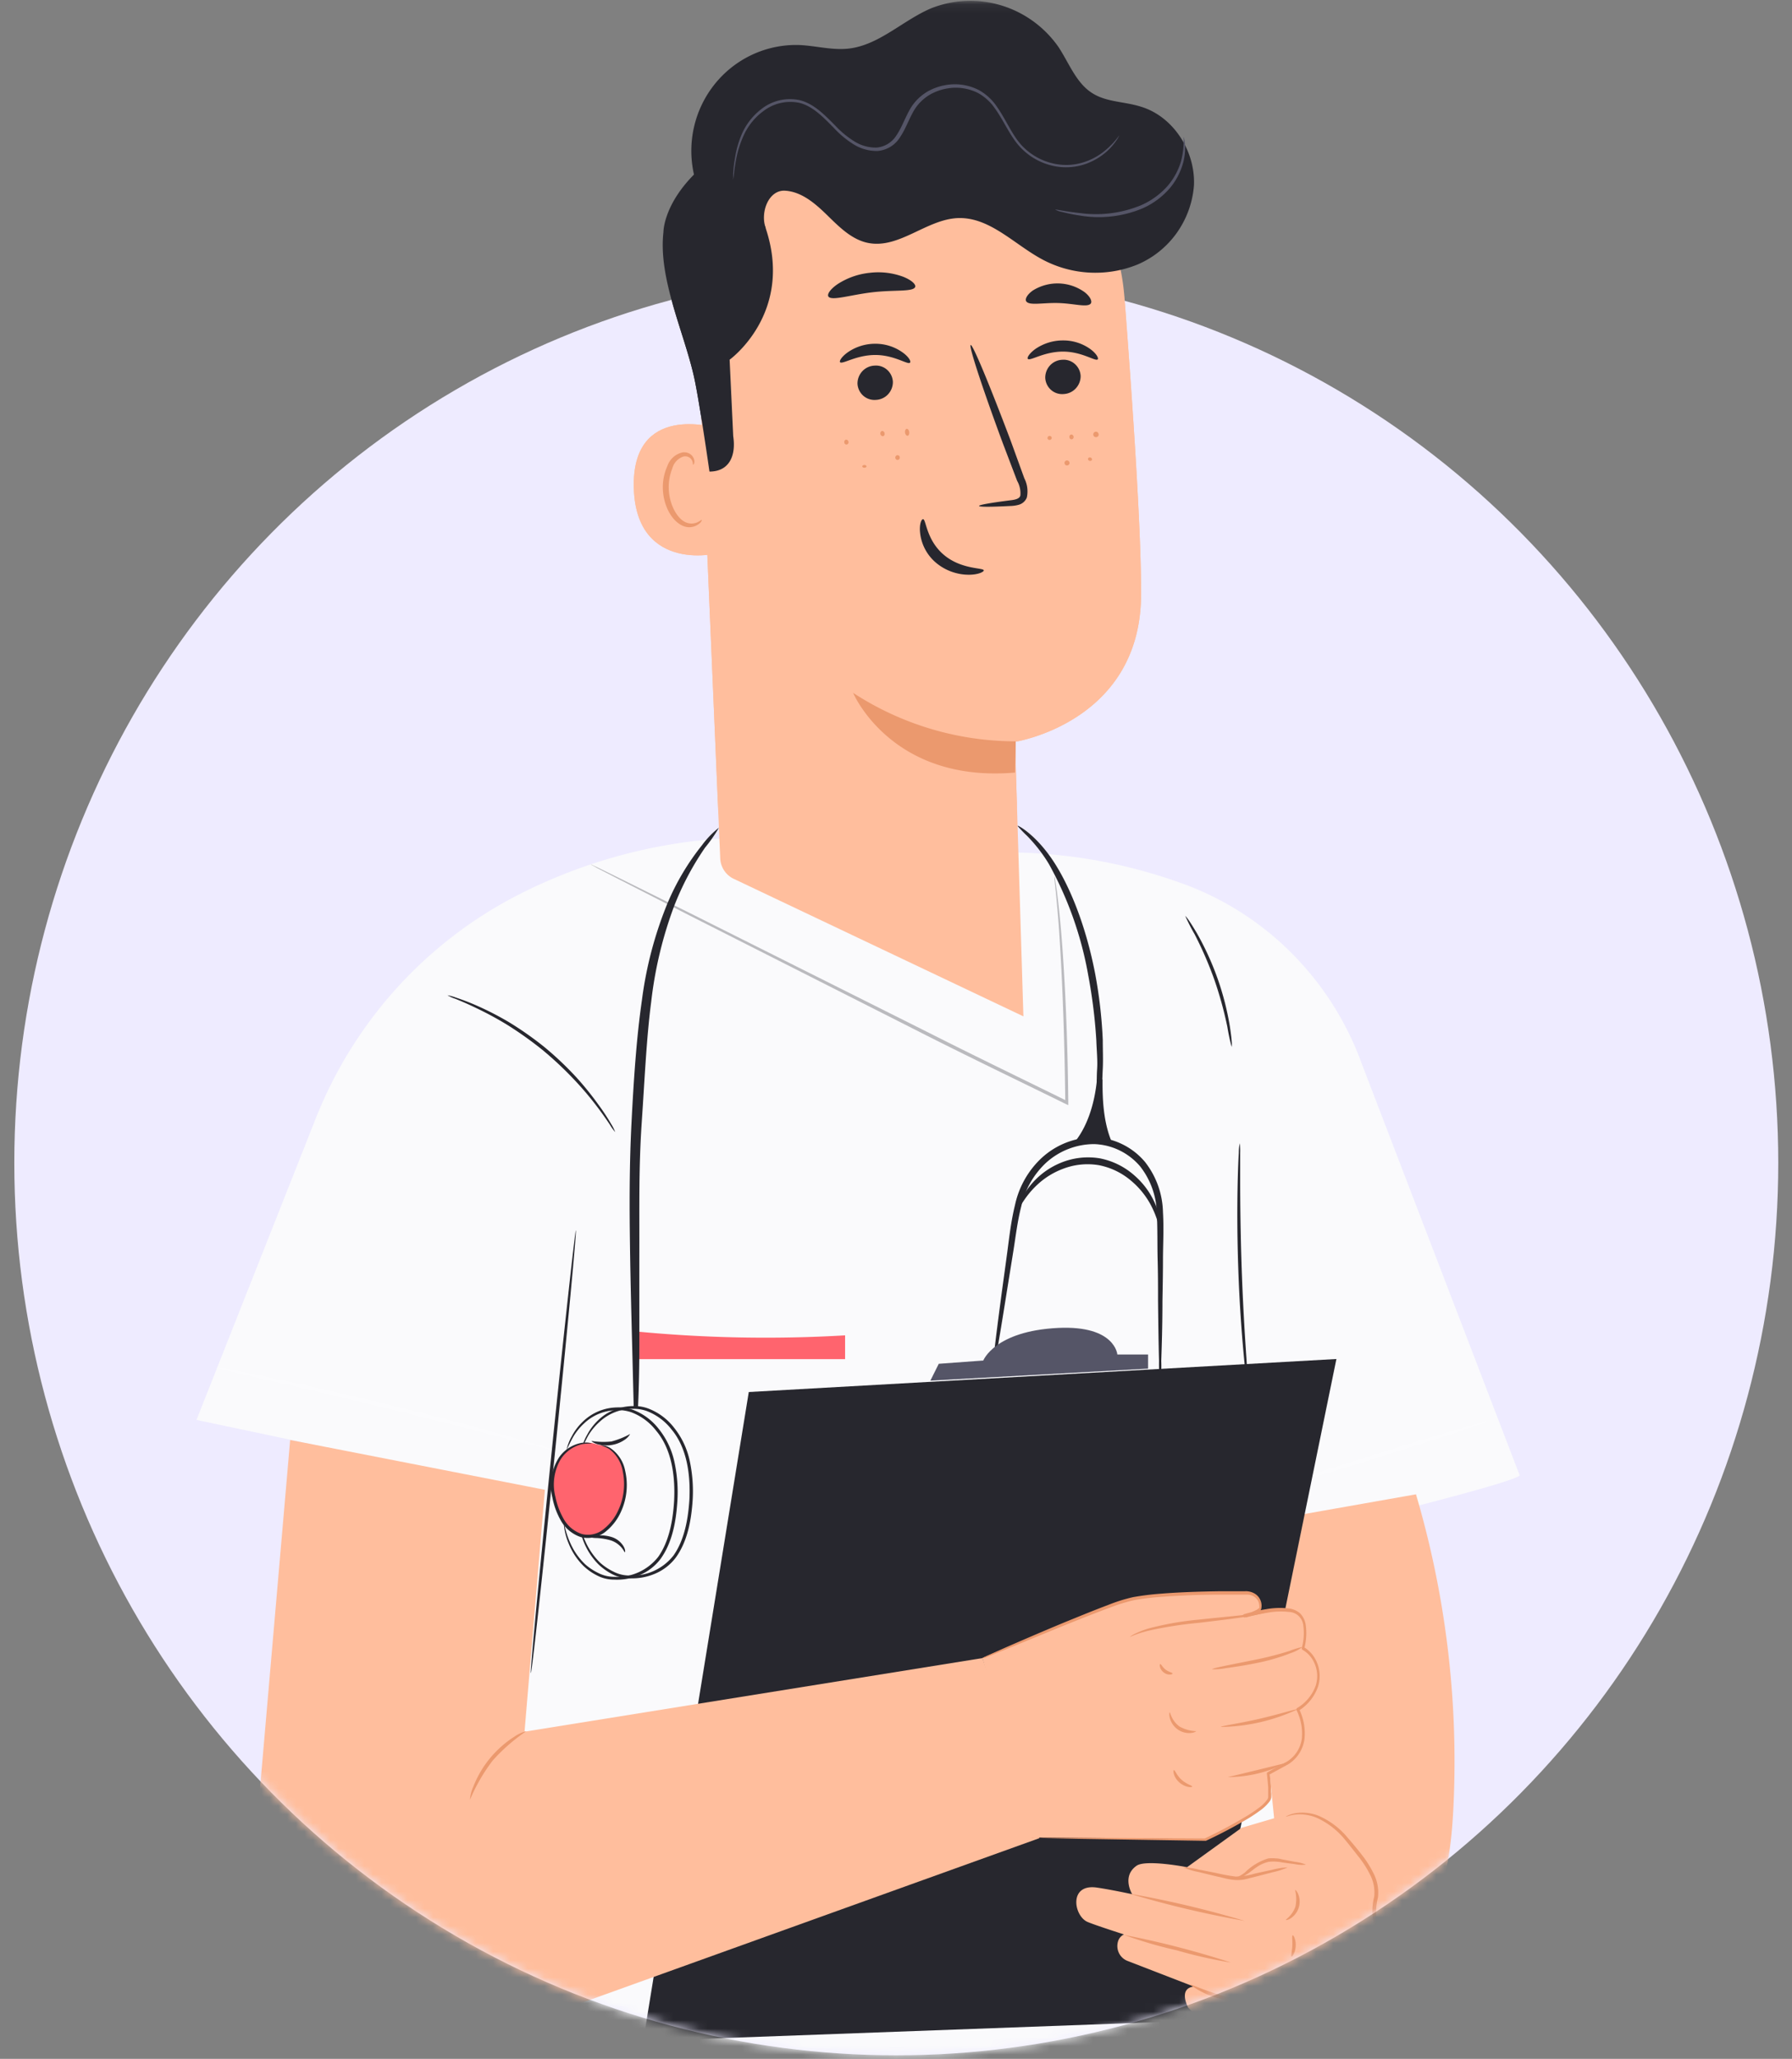 <svg xmlns="http://www.w3.org/2000/svg" width="209" height="240" fill="none" viewBox="0 0 209 240"><rect x="0" y="0" width="209" height="240" fill="#808080" stroke="none"/><ellipse cx="104.533" cy="135.553" fill="#EEEBFF" rx="102.864" ry="104.033"/><mask id="medic-accompanying-secondary_svg__a" width="207" height="209" x="1" y="31" maskUnits="userSpaceOnUse" style="mask-type:alpha"><ellipse cx="104.533" cy="135.553" fill="#fff" rx="102.864" ry="104.033"/></mask><g mask="url(#medic-accompanying-secondary_svg__a)"><path fill="#FAFAFC" d="M154.096 178.342s22.403-5.42 23.146-6.357l-18.429-48.011a35.2 35.2 0 0 0-8.366-13.063 34.64 34.64 0 0 0-13.127-8.123 60.3 60.3 0 0 0-21.76-3.4l-31.109-1.665a61.1 61.1 0 0 0-24.547 6.869c-10.458 5.514-18.628 14.622-23.039 25.685l-13.95 35.242 35.22 7.441 1.34 37.867-5.306 52.246h97.132l-.673-82.81z"/><path fill="#fff" d="M173.405 165.712c0 .109-5.78 2.029-13.016 4.283-7.235 2.253-13.07 4.003-13.1 3.871-.031-.131 5.773-2.028 13.016-4.29s13.07-3.972 13.1-3.864" opacity=".3"/><path fill="#27272E" d="M71.75 131.965a5.2 5.2 0 0 1-.598-.828 40 40 0 0 0-1.6-2.246 37 37 0 0 0-2.642-3.097 41 41 0 0 0-3.644-3.407 43 43 0 0 0-4.066-2.897 39 39 0 0 0-3.576-1.943 39 39 0 0 0-2.51-1.115 4.4 4.4 0 0 1-.927-.418q.5.092.98.271 1.31.434 2.572.998a35 35 0 0 1 3.653 1.89 39 39 0 0 1 4.119 2.896 38 38 0 0 1 3.667 3.469 35 35 0 0 1 2.596 3.206 25 25 0 0 1 1.531 2.323q.27.426.444.898m-4.587 11.461c.107 0-.98 11.569-2.427 25.817-1.447 14.249-2.71 25.795-2.818 25.779-.107-.015.973-11.569 2.427-25.817 1.455-14.249 2.734-25.794 2.818-25.779m76.484-21.388a22 22 0 0 1-.498-2.323c-.389-1.88-.9-3.732-1.531-5.544a43 43 0 0 0-2.297-5.281 22 22 0 0 1-1.087-2.13s.168.163.406.503c.237.341.558.852.934 1.487a33 33 0 0 1 2.419 5.281 32.4 32.4 0 0 1 1.447 5.63c.115.736.184 1.332.215 1.75.026.208.023.42-.008.627m1.959 40.383a7 7 0 0 1-.184-1.138 98 98 0 0 1-.344-3.097 173 173 0 0 1-.659-10.323 179 179 0 0 1-.061-10.353c.038-1.324.077-2.393.123-3.097q0-.579.115-1.147.066.572.046 1.147v3.112c0 2.641.038 6.296.176 10.33.137 4.035.359 7.674.543 10.315.084 1.262.153 2.323.215 3.097q.07.576.03 1.154"/><path fill="#FF646E" d="M98.563 155.661a158 158 0 0 1-24.501-.464v3.236h24.5z"/><path fill="#27272E" d="M122.971 102.122q.078.238.1.487l.214 1.425c.153 1.255.368 3.098.544 5.421.367 4.646.689 11.267.765 19.08v.294l-.268-.124c-4.884-2.408-10.359-5.025-16.078-7.906L80.4 106.706l-8.422-4.313-2.297-1.185-.582-.325a1 1 0 0 1-.199-.117.8.8 0 0 1 .214.086l.605.278 2.297 1.123 8.469 4.197 27.939 13.985c5.696 2.881 11.163 5.506 16.079 7.93l-.261.162c-.084-7.797-.352-14.411-.658-19.064-.138-2.324-.322-4.159-.437-5.421q-.103-.908-.16-1.433a5 5 0 0 1-.016-.487" opacity=".3"/><path fill="#fff" d="M64.437 169.011a1.4 1.4 0 0 1-.406-.07l-1.14-.271-4.189-1.076a992 992 0 0 0-13.827-3.492 1022 1022 0 0 0-13.882-3.291l-4.211-.976-1.141-.279a2 2 0 0 1-.39-.124q.202-.029.405 0l1.157.209c1.003.186 2.45.48 4.241.852 3.576.774 8.5 1.851 13.912 3.175a427 427 0 0 1 13.782 3.608c1.761.496 3.186.906 4.158 1.201l1.125.348q.213.07.406.186" opacity=".3"/><path fill="#27272E" d="M118.662 96.26c0-.117 2.105.998 4.134 4.042s3.875 7.743 4.924 13.164c.482 2.556.781 5.144.895 7.744 0 1.192.054 2.323 0 3.384-.053 1.06-.069 2.044-.16 2.942-.092.898-.184 1.696-.261 2.416-.076.72-.214 1.309-.298 1.804a5.6 5.6 0 0 1-.368 1.549 6 6 0 0 1 .061-1.549l.161-1.812c.046-.72.092-1.548.138-2.408s0-1.866.069-2.911c.069-1.046-.054-2.169-.092-3.338a61 61 0 0 0-.942-7.589 41.6 41.6 0 0 0-4.594-12.986 17.8 17.8 0 0 0-2.549-3.283q-.591-.555-1.118-1.17m-34.815.225a17 17 0 0 1-1.616 2.323 33.3 33.3 0 0 0-3.606 6.815 46.8 46.8 0 0 0-2.672 11.127c-.56 4.29-.766 9.091-1.11 14.117s-.269 9.811-.276 14.171 0 8.293 0 11.615-.084 5.986-.176 7.837c.008.962-.087 1.923-.284 2.865a13.6 13.6 0 0 1-.183-2.873c-.054-1.882-.115-4.545-.2-7.821-.084-3.276-.191-7.233-.252-11.615s-.077-9.184.184-14.249c.26-5.064.581-9.842 1.21-14.202a44.8 44.8 0 0 1 2.985-11.305 28.5 28.5 0 0 1 4.02-6.76 10.5 10.5 0 0 1 1.976-2.045"/><path fill="#27272E" d="M135.33 161.213a15 15 0 0 1-.153-2.555c-.046-1.65-.084-4.035-.115-6.969 0-1.479 0-3.098-.046-4.817s0-3.593-.099-5.498a9.17 9.17 0 0 0-1.953-5.421 7.4 7.4 0 0 0-2.411-1.862 7.3 7.3 0 0 0-2.948-.724 8.37 8.37 0 0 0-5.643 2.215 9.86 9.86 0 0 0-2.849 5.025c-.474 1.843-.673 3.694-.957 5.421l-.765 4.755c-.46 2.903-.85 5.258-1.134 6.876a16 16 0 0 1-.52 2.509c-.004-.857.068-1.712.214-2.556.192-1.633.49-3.995.881-6.915.199-1.463.421-3.058.651-4.77.229-1.711.428-3.554.903-5.49a10.5 10.5 0 0 1 3.063-5.42 9.13 9.13 0 0 1 6.117-2.447 8 8 0 0 1 3.289.793 8.1 8.1 0 0 1 2.683 2.079 9.83 9.83 0 0 1 2.098 5.87c.115 1.982 0 3.818 0 5.552 0 1.735-.038 3.346-.061 4.817 0 2.942-.084 5.327-.138 6.969q.05 1.286-.107 2.563"/><path fill="#27272E" d="M127.941 125.809c-.253 2.711-1.11 5.754-2.971 7.744a10.64 10.64 0 0 1 4.939.093c-1.164-2.323-1.348-5.188-1.317-7.813m6.761 17.593c-.145 0-.229-1.301-1.209-3.097a9.6 9.6 0 0 0-2.228-2.695 8.2 8.2 0 0 0-3.767-1.812 7.96 7.96 0 0 0-4.15.418 9 9 0 0 0-2.963 1.812c-1.486 1.363-1.976 2.602-2.106 2.532s.23-1.37 1.715-2.942a8.9 8.9 0 0 1 3.063-2.091 8.34 8.34 0 0 1 4.548-.527c1.526.293 2.944 1 4.104 2.045a9.2 9.2 0 0 1 2.251 2.996c.942 1.983.811 3.369.742 3.361"/><path fill="#FFBE9D" d="M155.842 231.146c4.594 0 8.637-3.322 10.781-7.387 2.144-4.066 2.695-8.797 2.902-13.405a110 110 0 0 0-4.38-36.162l-19.968 3.523 5.443 54.43z"/><path fill="#27272E" d="m75.018 237.922 65.066-2.393 15.78-77.111-68.534 3.848z"/><path fill="#555567" d="m108.508 160.942.98-1.967 5.192-.379s1.317-3.446 8.743-3.802c6.646-.31 6.891 3.097 6.891 3.097h3.584v1.65z"/><path fill="#FFBE9D" d="m144.786 213.072 4.931-1.448a5.99 5.99 0 0 1 5.918 1.503c1.631 1.626 4.265 4.313 4.64 5.118.551 1.169.551 3.198 0 3.942-.551.743 1.21 4.592.988 5.869a8.1 8.1 0 0 1-.988 3.098c-.444.534 0 2.362-1.102 3.74a18.4 18.4 0 0 1-2.091 2.23s-13.552.643-14.869 0-3.637-3.097-3.637-3.097-1.21-2.238.659-2.455l-7.711-2.981a1.85 1.85 0 0 1-1.023-.933 1.88 1.88 0 0 1-.094-1.39 1.3 1.3 0 0 1 .681-.775s-3.461-1.107-4.265-1.463c-1.6-.713-2.205-4.476 1.11-3.996 1.746.256 4.112.774 4.112.774s-1.263-2.075.505-3.314c1.072-.774 5.896.163 5.896.163l6.34-4.577z"/><path fill="#EB996E" d="M146.501 233.64a11.3 11.3 0 0 1-4.004-.604 9.9 9.9 0 0 1-3.691-1.689c.054-.092 1.669.705 3.829 1.301 2.159.597 3.882.899 3.866.992m-2.948-4.871a52 52 0 0 1-6.287-1.417 50 50 0 0 1-6.186-1.805 104 104 0 0 1 12.473 3.222m1.623-4.848a118 118 0 0 1-13.445-3.182c4.539.796 9.028 1.859 13.445 3.182m4.999-6.241a8.8 8.8 0 0 1-1.738.565l-1.914.496-1.133.286a4.3 4.3 0 0 1-1.302.124 7 7 0 0 1-1.271-.209l-1.141-.263-1.914-.465a8.3 8.3 0 0 1-1.753-.534c.61.017 1.216.103 1.807.255l1.945.38q1.164.279 2.35.434a8.5 8.5 0 0 0 2.297-.364l1.937-.419a8.5 8.5 0 0 1 1.83-.286m.866 2.625c.046 0 .23.139.375.511.197.494.216 1.042.054 1.549a2.32 2.32 0 0 1-.904 1.231c-.329.217-.574.248-.597.201s.766-.526 1.118-1.548a4.34 4.34 0 0 0-.046-1.944m-.275 5.297c.092-.047.398.503.352 1.254s-.398 1.27-.49 1.208.061-.573.092-1.231c.03-.658-.069-1.193.046-1.231"/><path fill="#FF646E" d="M150.842 231.347c.099-.038.306.333.206.821-.099.488-.421.775-.505.674s.046-.372.115-.774c.069-.403.076-.69.184-.721"/><path fill="#EB996E" d="M152.319 217.362a4.1 4.1 0 0 1-1.302-.062l-1.393-.185a5.4 5.4 0 0 0-1.662-.086 4.1 4.1 0 0 0-1.47.674c-.428.287-.765.612-1.156.821-.362.27-.798.422-1.248.434 0-.07.467-.202 1.095-.674a6.64 6.64 0 0 1 2.726-1.649q.466-.047.934 0c.314 0 .566.092.834.139l1.386.263c.432.048.855.158 1.256.325m7.825 14.04a7 7 0 0 1 .345-.953 6.8 6.8 0 0 0 .252-4.646c-.153-.681-.467-1.363-.635-2.176a6.9 6.9 0 0 1 .168-2.532 4.53 4.53 0 0 0-.444-2.486 11.6 11.6 0 0 0-1.409-2.207c-.528-.674-1.041-1.332-1.531-1.92a9.1 9.1 0 0 0-3.208-2.532 5.1 5.1 0 0 0-2.695-.419c-.643.093-.98.264-.995.233s.076-.062.237-.147q.37-.162.766-.24a5.1 5.1 0 0 1 2.825.302 9.1 9.1 0 0 1 3.369 2.555 42 42 0 0 1 1.592 1.92 12.2 12.2 0 0 1 1.463 2.323c.413.839.575 1.781.467 2.711a7 7 0 0 0-.192 2.408c.146.774.452 1.464.598 2.161.169.649.254 1.318.252 1.99a7.2 7.2 0 0 1-.681 2.787 4 4 0 0 1-.544.868"/><path fill="#FFBE9D" d="m114.596 193.28-53.42 8.58 2.373-28.195-29.708-5.808-3.614 41.746-.628 9.571a18.9 18.9 0 0 0 1.756 9.262 18.65 18.65 0 0 0 6 7.217 18.4 18.4 0 0 0 7.904 3.233c2.847.441 5.756.204 8.497-.693l11.485-3.787 55.985-20.133"/><path fill="#FFBE9D" d="M146.922 187.449a1.56 1.56 0 0 0-.881-1.668 1.5 1.5 0 0 0-.651-.137c-3.009 0-11.14 0-14.011.86-3.553 1.014-16.791 6.76-16.791 6.76l5.612 20.908 20.313.217s7.419-3.446 7.511-4.941a24 24 0 0 0-.184-2.795l2.244-1.216c3.338-2.137 1.194-6.249 1.194-6.249s2.297-1.301 2.42-3.655a3.7 3.7 0 0 0-.4-1.993 3.64 3.64 0 0 0-1.392-1.468s.919-3.315-.766-4.205c-1.684-.891-4.594.248-4.594.248.194-.175.326-.409.376-.666"/><path fill="#EB996E" d="M148.093 187.789a2 2 0 0 1-.628.225c-.406.116-1.01.248-1.753.379-1.531.271-3.568.496-5.858.775a47 47 0 0 0-5.803.898c-1.463.341-2.297.774-2.297.774q.252-.225.559-.364a10 10 0 0 1 1.684-.658 35.5 35.5 0 0 1 5.827-1.022c2.297-.248 4.372-.426 5.857-.619 1.486-.194 2.389-.442 2.412-.388m3.821 4.197a4.9 4.9 0 0 1-1.432.736c-1.2.469-2.437.834-3.698 1.092-1.478.31-2.817.511-3.828.643a6.5 6.5 0 0 1-1.585.124c0-.132 2.374-.566 5.298-1.162a38 38 0 0 0 3.691-.96 9 9 0 0 1 1.554-.473m-.612 7.28a21.8 21.8 0 0 1-8.913 2.044c0-.124 2.022-.38 4.472-.945s4.441-1.216 4.441-1.099m-1.21 6.21a15.2 15.2 0 0 1-6.891 1.68 549 549 0 0 0 6.891-1.68m-10.597-3.678c0 .046-.207.178-.62.217a2.28 2.28 0 0 1-1.531-.426 2.38 2.38 0 0 1-.911-1.325c-.1-.41-.046-.665 0-.665.045 0 .214.998 1.133 1.657.59.335 1.252.521 1.929.542m-.444 6.458c0 .108-.766.155-1.493-.472-.728-.628-.766-1.449-.636-1.441s.314.62.904 1.139c.589.518 1.225.658 1.225.774m-2.297-13.188c.046.109-.513.287-1.034-.116-.52-.402-.505-.991-.39-.975.115.015.245.379.628.658.382.279.742.325.796.433"/><path fill="#EB996E" d="m114.595 193.28.161-.093.482-.225 1.884-.844c1.654-.72 4.05-1.765 7.09-3.028 1.531-.619 3.185-1.308 5.023-1.998a19 19 0 0 1 2.909-.913 31 31 0 0 1 3.231-.403c2.221-.178 4.594-.255 7.029-.286h2.81c.35-.018.698.056 1.011.216.333.165.601.439.758.779s.195.723.107 1.088a.57.57 0 0 1-.23.263l-.229.147-.46.217a8 8 0 0 1-.965.341.2.2 0 0 1-.237-.14.2.2 0 0 1-.005-.077.2.2 0 0 1 .074-.13.2.2 0 0 1 .069-.033q1.246-.366 2.527-.573a9 9 0 0 1 2.679-.093c.486.055.944.254 1.317.573.345.358.572.815.651 1.309a6.9 6.9 0 0 1-.176 2.826l-.099-.24c.438.256.821.598 1.125 1.007a4.08 4.08 0 0 1 .582 3.663 5.4 5.4 0 0 1-2.297 2.811l.077-.271a6.47 6.47 0 0 1 .643 3.577 4.15 4.15 0 0 1-.633 1.681 4.1 4.1 0 0 1-1.281 1.246l-2.236 1.216.099-.194c.054.542.108 1.084.146 1.619 0 .263 0 .534.038.774v.411a1.1 1.1 0 0 1-.161.441c-.322.433-.713.81-1.156 1.115-.413.31-.842.589-1.263.852a55 55 0 0 1-5.046 2.671h-.069l-14.785-.232-4.088-.085-1.072-.039a1.6 1.6 0 0 1-.368 0q.183-.018.368 0h5.16l14.785.085h-.069a54 54 0 0 0 5-2.679c.414-.255.835-.534 1.233-.836.405-.277.762-.62 1.056-1.015a.7.7 0 0 0 .115-.271v-1.153a39 39 0 0 0-.153-1.596.18.18 0 0 1 .1-.186l2.235-1.223a3.73 3.73 0 0 0 1.738-2.656 6.14 6.14 0 0 0-.612-3.338.2.2 0 0 1 .084-.263 5.04 5.04 0 0 0 2.144-2.586 3.69 3.69 0 0 0-.528-3.299 3.3 3.3 0 0 0-.988-.883.21.21 0 0 1-.1-.232 6.6 6.6 0 0 0 .169-2.641 1.75 1.75 0 0 0-.538-1.079c-.3-.284-.69-.45-1.101-.469a8.6 8.6 0 0 0-2.557.092q-1.258.192-2.481.55l-.099-.379a6.6 6.6 0 0 0 1.332-.511c.13-.07.268-.209.314-.194a1.66 1.66 0 0 0-.123-.813 1.4 1.4 0 0 0-.589-.596 1.6 1.6 0 0 0-.835-.171h-2.802a96 96 0 0 0-7.014.256 31 31 0 0 0-3.192.379q-1.469.332-2.872.883c-1.829.674-3.506 1.348-5.03 1.952l-7.128 2.919-1.907.774-.497.202zm-53.205 8.518a21.2 21.2 0 0 0-3.944 3.446 21 21 0 0 0-2.633 4.553 4.4 4.4 0 0 1 .398-1.549 12.15 12.15 0 0 1 4.77-5.8 4.4 4.4 0 0 1 1.409-.65"/><path fill="#FFBE9D" d="M131.15 34.729a27.4 27.4 0 0 0-8.562-17.882 26.82 26.82 0 0 0-18.282-7.27h-1.402c-15.068.86-22.77 14.28-21.5 29.496L84 100.054c.02.498.174.981.443 1.398.27.417.646.753 1.088.971l33.828 16.053-.981-32.004s14.494-2.246 14.701-16.897c.061-7.07-.919-21.659-1.929-34.847"/><path fill="#EB996E" d="M118.463 86.417a34.8 34.8 0 0 1-18.966-5.653s4.441 10.547 18.897 9.293z"/><path fill="#27272E" d="M126.034 43.827a2.1 2.1 0 0 1-.577 1.462 2.07 2.07 0 0 1-1.421.645 1.95 1.95 0 0 1-1.461-.488 2 2 0 0 1-.668-1.402 2.1 2.1 0 0 1 .571-1.464 2.05 2.05 0 0 1 1.42-.642 1.96 1.96 0 0 1 1.462.49 2 2 0 0 1 .674 1.4"/><path fill="#27272E" d="M128.025 41.891c-.26.271-1.822-.906-4.05-.906s-3.828 1.131-4.096.852c-.123-.124.137-.612.849-1.138a5.66 5.66 0 0 1 3.285-1.014 5.4 5.4 0 0 1 3.224 1.06c.681.527.911 1.023.788 1.146m-23.888 2.618c.006.546-.2 1.072-.574 1.466a2.05 2.05 0 0 1-1.425.64 1.95 1.95 0 0 1-1.459-.49 2 2 0 0 1-.669-1.4 2.1 2.1 0 0 1 .575-1.464 2.06 2.06 0 0 1 1.423-.642 1.96 1.96 0 0 1 1.459.49 2 2 0 0 1 .67 1.4m1.99-2.23c-.252.27-1.822-.899-4.042-.899s-3.829 1.123-4.104.844c-.115-.123.145-.611.857-1.13a5.6 5.6 0 0 1 3.285-1.022 5.44 5.44 0 0 1 3.216 1.06c.697.52.934 1.015.788 1.147m8.063 16.695c0-.124 1.37-.364 3.614-.65.566-.062 1.11-.17 1.202-.566a2.93 2.93 0 0 0-.375-1.703l-1.67-4.383c-2.297-6.195-4.004-11.36-3.751-11.453s2.297 4.886 4.655 11.127l1.6 4.407c.357.693.46 1.49.291 2.253a1.42 1.42 0 0 1-.942.836 4 4 0 0 1-.964.14c-2.251.116-3.653.124-3.66-.008m-6.532 1.549c.36 0 .36 2.416 2.427 4.158s4.633 1.471 4.656 1.812c0 .155-.575.48-1.662.503a5.97 5.97 0 0 1-3.89-1.378 5.3 5.3 0 0 1-1.875-3.485c-.115-1.022.153-1.626.344-1.61m-.918-27.08c-.223.612-2.443.318-5.054.635-2.61.318-4.724 1.03-5.076.48-.153-.263.214-.844 1.072-1.432a8.45 8.45 0 0 1 3.759-1.324 8.34 8.34 0 0 1 3.951.48c.957.395 1.439.875 1.348 1.161m20.481 1.936c-.398.503-1.929 0-3.774-.054-1.846-.054-3.4.333-3.76-.202-.161-.255.092-.774.766-1.254a5.42 5.42 0 0 1 6.064.201c.658.527.873 1.053.704 1.309"/><path fill="#FFBE9D" d="M83.57 49.914c-.245-.109-9.953-2.997-9.647 7.023S84.1 64.58 84.106 64.294c.008-.287-.536-14.38-.536-14.38"/><path fill="#EB996E" d="M81.84 60.592c-.046 0-.168.124-.459.271-.404.19-.865.215-1.286.07-1.057-.364-1.991-2.013-2.09-3.818a5.9 5.9 0 0 1 .405-2.509 2 2 0 0 1 .463-.847c.22-.24.495-.422.8-.53a.88.88 0 0 1 .595.034c.188.08.344.224.44.407.137.278.084.48.13.495.045.016.214-.17.122-.58a1.17 1.17 0 0 0-.413-.62c-.278-.2-.622-.28-.958-.225a2.4 2.4 0 0 0-1.087.57c-.308.28-.54.636-.674 1.033a6 6 0 0 0-.513 2.811c.123 2.021 1.203 3.872 2.642 4.251a1.82 1.82 0 0 0 1.531-.317c.337-.225.383-.48.353-.496"/><path fill="#27272E" d="m90.05 20.147 41.284.922a19 19 0 0 0-6.064-7.093 32 32 0 0 0-18.698-6.807c-6.73-.124-20.443 8.177-25.32 12.87-3.905 3.756-3.874 7.008-3.874 7.008-.62 5.42 2.373 11.569 3.567 16.889.613 2.741 1.8 11.035 1.8 11.035 2.297 0 3.116-1.836 2.771-4.112l-.42-8.929s7.733-5.56 4.065-15.735c-.567-.813-1.822-4.53.888-6.048"/><path fill="#EB996E" d="M98.731 51.819a.25.25 0 0 1-.238-.15.3.3 0 0 1-.022-.098.26.26 0 0 1 .184-.317.27.27 0 0 1 .194.05.27.27 0 0 1 .104.174.27.27 0 0 1-.03.224.26.26 0 0 1-.192.117m4.257-.969a.31.31 0 0 1-.306-.255.296.296 0 0 1 .183-.356.283.283 0 0 1 .299.263.277.277 0 0 1-.176.349m2.864-.054c-.138 0-.268-.147-.299-.372s.061-.418.199-.434c.138-.015.261.147.291.372.031.225-.061.434-.191.434m-5.038 3.724c-.131 0-.245-.07-.245-.154 0-.086.114-.163.245-.163.13 0 .245.077.245.163 0 .085-.108.154-.245.154m3.904-.906a.27.27 0 0 1-.201-.065.28.28 0 0 1 .156-.492.26.26 0 0 1 .268.255.27.27 0 0 1-.223.302m20.298-2.408a.253.253 0 0 1-.291-.224.273.273 0 0 1 .184-.325.266.266 0 0 1 .298.224.264.264 0 0 1-.191.325m2.902-.263a.313.313 0 0 1-.412-.29.3.3 0 0 1 .051-.185.313.313 0 0 1 .5-.035.32.32 0 0 1 .075.177.29.29 0 0 1-.214.333m-5.459.333a.237.237 0 0 1-.283-.163.247.247 0 0 1 .376-.258.25.25 0 0 1 .106.157.24.24 0 0 1-.048.172.24.24 0 0 1-.151.092m2.143 2.935a.29.29 0 0 1-.436-.154.3.3 0 0 1-.002-.176.29.29 0 0 1 .261-.21.29.29 0 0 1 .284.176.273.273 0 0 1-.107.364m2.473-.496a.23.23 0 0 1-.144-.094.23.23 0 0 1-.04-.17.25.25 0 0 1 .426-.03.26.26 0 0 1 .049.162.23.23 0 0 1-.291.132"/><path fill="#27272E" d="M80.998 20.596a12.5 12.5 0 0 1-.087-5.647 12.4 12.4 0 0 1 2.41-5.095 12.2 12.2 0 0 1 4.402-3.476 12.1 12.1 0 0 1 5.472-1.13c1.93.078 3.828.628 5.757.419 3.576-.395 6.332-3.291 9.648-4.7a12.45 12.45 0 0 1 8.19-.333c2.69.817 5.033 2.52 6.656 4.84 1.256 1.896 2.075 4.243 4.004 5.42 1.662 1.03 3.76.944 5.628 1.548 3.782 1.146 6.37 5.212 6.171 9.2a11 11 0 0 1-2.022 5.534 10.83 10.83 0 0 1-4.57 3.665 13.1 13.1 0 0 1-11.408-.774c-3.117-1.758-5.904-4.747-9.472-4.646-3.69.108-6.891 3.624-10.535 2.896-1.9-.38-3.362-1.859-4.755-3.221-1.394-1.363-2.986-2.75-4.923-2.866s-2.94 2.571-2.244 4.399z"/><path fill="#FAFAFC" d="M67.57 177.258a8.43 8.43 0 0 0 1.73 4.337c.888 1.169 2.687 2.323 4.134 2.222a6.26 6.26 0 0 0 3.152-.67 6.35 6.35 0 0 0 2.415-2.156c1.768-2.835 2.197-8.743.765-12.235-.972-2.401-3.162-4.647-5.727-4.701-3.369-.077-5.482 2.385-6.202 4.879"/><path fill="#27272E" d="M67.845 168.934c.112-.59.324-1.156.627-1.673a6.7 6.7 0 0 1 1.264-1.68 5.8 5.8 0 0 1 2.38-1.41 6 6 0 0 1 1.601-.263 4.8 4.8 0 0 1 1.754.232 6.9 6.9 0 0 1 3.131 2.269 9.25 9.25 0 0 1 1.838 3.872 17 17 0 0 1 .344 4.592c-.16 2.424-.628 4.84-1.96 6.683a5.9 5.9 0 0 1-2.542 1.936 6.75 6.75 0 0 1-2.871.488 4.3 4.3 0 0 1-2.067-.511 7 7 0 0 1-1.532-1.1 7.8 7.8 0 0 1-1.692-2.54 8 8 0 0 1-.536-1.882 4 4 0 0 1-.046-.511.4.4 0 0 1 0-.178c.148.861.406 1.699.766 2.494.412.908.988 1.73 1.7 2.423.462.41.977.754 1.531 1.022a4 4 0 0 0 1.914.457 6.06 6.06 0 0 0 2.823-.54 6.1 6.1 0 0 0 2.269-1.783c1.233-1.727 1.707-4.104 1.86-6.473.161-3.098-.344-6.149-2.067-8.209a6.7 6.7 0 0 0-2.948-2.183 4.7 4.7 0 0 0-1.646-.24 5.67 5.67 0 0 0-3.828 1.533 6.8 6.8 0 0 0-1.302 1.58q-.427.775-.766 1.595"/><path fill="#27272E" d="M66.067 169.081a5.3 5.3 0 0 1 .628-1.665 6.5 6.5 0 0 1 1.264-1.68 5.85 5.85 0 0 1 3.981-1.673 4.8 4.8 0 0 1 1.753.232 6.85 6.85 0 0 1 3.132 2.269 9.25 9.25 0 0 1 1.837 3.872c.326 1.507.44 3.053.337 4.592-.153 2.424-.62 4.832-1.952 6.683a5.9 5.9 0 0 1-2.542 1.936c-.911.37-1.89.536-2.871.487a4.3 4.3 0 0 1-2.068-.518 6.5 6.5 0 0 1-1.53-1.092 7.7 7.7 0 0 1-1.693-2.548 7.5 7.5 0 0 1-.536-1.874 4 4 0 0 1-.046-.511.4.4 0 0 1 0-.178c.149.858.406 1.694.766 2.486a7.8 7.8 0 0 0 1.7 2.431c.462.41.977.753 1.53 1.022.593.306 1.25.462 1.915.457a6.06 6.06 0 0 0 2.823-.54 6.1 6.1 0 0 0 2.269-1.783c1.232-1.734 1.707-4.104 1.853-6.474.168-3.097-.337-6.148-2.068-8.208a6.6 6.6 0 0 0-2.94-2.184 4.7 4.7 0 0 0-1.646-.24 5.8 5.8 0 0 0-1.531.225 5.6 5.6 0 0 0-2.297 1.309 6.9 6.9 0 0 0-1.287 1.587q-.43.77-.78 1.58"/><path fill="#FF646E" d="M69.023 168.214a3.9 3.9 0 0 0-2.452.499 3.97 3.97 0 0 0-1.66 1.893 6.98 6.98 0 0 0 0 5.057c.267.84.702 1.615 1.28 2.277a3.4 3.4 0 0 0 2.296 1.122 3.94 3.94 0 0 0 1.822-.548 4 4 0 0 0 1.363-1.341 7.3 7.3 0 0 0 1.182-2.85 7.3 7.3 0 0 0-.102-3.089c-.352-1.348-1.325-2.718-2.695-2.757"/><path fill="#27272E" d="M70.026 168.5h.299c.295.034.58.132.835.287a4.1 4.1 0 0 1 1.753 2.663 7.43 7.43 0 0 1-.475 4.739 6.2 6.2 0 0 1-1.715 2.277 3.31 3.31 0 0 1-2.955.72 4.2 4.2 0 0 1-2.366-1.951 8.8 8.8 0 0 1-.98-2.679 6.02 6.02 0 0 1 .766-4.647 4.1 4.1 0 0 1 2.672-1.719c.289-.043.583-.043.872 0 .192.039.291.07.291.085a6 6 0 0 0-1.14.07 4.08 4.08 0 0 0-2.466 1.727 5.78 5.78 0 0 0-.635 4.437c.181.896.505 1.756.957 2.548a3.8 3.8 0 0 0 2.136 1.765 2.89 2.89 0 0 0 2.603-.635 5.8 5.8 0 0 0 1.623-2.121 7.23 7.23 0 0 0 .536-4.523 4.1 4.1 0 0 0-1.531-2.594 3.2 3.2 0 0 0-1.08-.449"/><path fill="#27272E" d="M72.882 180.944c-.054 0-.138-.248-.406-.558a2.8 2.8 0 0 0-1.302-.844 7 7 0 0 0-1.607-.255c-.43 0-.697-.07-.705-.124-.007-.054.26-.116.697-.163a4.4 4.4 0 0 1 1.73.155c.585.17 1.089.55 1.417 1.069.245.403.222.712.176.72m.604-13.784s-.114.271-.474.558a3.66 3.66 0 0 1-1.616.712 3.7 3.7 0 0 1-1.753-.093c-.437-.147-.666-.317-.643-.364.76.12 1.531.14 2.297.062a9.5 9.5 0 0 0 2.19-.875"/></g><mask id="medic-accompanying-secondary_svg__b" width="81" height="95" x="65" y="0" maskUnits="userSpaceOnUse" style="mask-type:alpha"><path fill="#fff" d="M65.641.097h79.714v94.165H65.641z"/></mask><g mask="url(#medic-accompanying-secondary_svg__b)"><path fill="#FFBE9D" d="M131.149 34.729a27.4 27.4 0 0 0-8.562-17.882 26.82 26.82 0 0 0-18.282-7.27h-1.401c-15.068.86-22.77 14.28-21.5 29.496L84 100.054c.02.498.173.981.443 1.398s.645.753 1.088.971l33.827 16.053-.98-32.004s14.494-2.246 14.701-16.897c.061-7.07-.919-21.659-1.93-34.847"/><path fill="#EB996E" d="M118.462 86.417a34.8 34.8 0 0 1-18.965-5.653s4.441 10.547 18.896 9.293z"/><path fill="#27272E" d="M126.034 43.827a2.1 2.1 0 0 1-.578 1.462 2.06 2.06 0 0 1-1.42.645 1.95 1.95 0 0 1-1.461-.488 2 2 0 0 1-.668-1.402 2.1 2.1 0 0 1 .571-1.464 2.05 2.05 0 0 1 1.42-.642 1.96 1.96 0 0 1 1.461.49 2 2 0 0 1 .675 1.4"/><path fill="#27272E" d="M128.025 41.891c-.261.271-1.822-.906-4.051-.906s-3.828 1.131-4.096.852c-.122-.124.138-.612.85-1.138a5.66 5.66 0 0 1 3.285-1.014 5.38 5.38 0 0 1 3.223 1.06c.682.527.911 1.023.789 1.146m-23.889 2.618a2.1 2.1 0 0 1-.573 1.466 2.05 2.05 0 0 1-1.425.64 1.96 1.96 0 0 1-1.459-.49 2 2 0 0 1-.67-1.4 2.1 2.1 0 0 1 .576-1.464 2.06 2.06 0 0 1 1.423-.642 1.95 1.95 0 0 1 1.458.49 2 2 0 0 1 .67 1.4m1.991-2.23c-.253.27-1.822-.899-4.043-.899s-3.828 1.123-4.104.844c-.115-.123.146-.611.858-1.13a5.6 5.6 0 0 1 3.285-1.022 5.44 5.44 0 0 1 3.215 1.06c.697.52.935 1.015.789 1.147m8.062 16.695c0-.124 1.371-.364 3.614-.65.567-.062 1.11-.17 1.202-.566a2.93 2.93 0 0 0-.375-1.703l-1.669-4.383c-2.297-6.195-4.004-11.36-3.752-11.453.253-.093 2.297 4.886 4.656 11.127l1.6 4.407c.356.693.459 1.49.291 2.253a1.43 1.43 0 0 1-.942.836 4 4 0 0 1-.965.14c-2.251.116-3.652.124-3.66-.008m-6.531 1.549c.36 0 .36 2.416 2.427 4.158s4.632 1.471 4.655 1.812c0 .155-.574.48-1.661.503a5.97 5.97 0 0 1-3.89-1.378 5.3 5.3 0 0 1-1.876-3.485c-.115-1.022.153-1.626.345-1.61m-.919-27.08c-.222.612-2.442.318-5.053.635-2.611.318-4.724 1.03-5.077.48-.153-.263.215-.844 1.072-1.432a8.45 8.45 0 0 1 3.76-1.324 8.34 8.34 0 0 1 3.951.48c.957.395 1.439.875 1.347 1.161m20.482 1.936c-.398.503-1.93 0-3.775-.054s-3.399.333-3.759-.202c-.161-.255.092-.774.765-1.254a5.42 5.42 0 0 1 6.064.201c.659.527.873 1.053.705 1.309"/><path fill="#FFBE9D" d="M83.57 49.914c-.245-.109-9.954-2.997-9.647 7.023.306 10.02 10.175 7.643 10.183 7.357.008-.287-.536-14.38-.536-14.38"/><path fill="#EB996E" d="M81.84 60.592c-.046 0-.168.124-.46.271a1.7 1.7 0 0 1-1.286.07c-1.056-.364-1.99-2.013-2.09-3.818a5.9 5.9 0 0 1 .406-2.509 2 2 0 0 1 .463-.847c.22-.24.495-.422.8-.53a.88.88 0 0 1 .595.034c.188.08.343.224.439.407.138.278.084.48.13.495s.214-.17.123-.58a1.17 1.17 0 0 0-.414-.62 1.28 1.28 0 0 0-.957-.225 2.4 2.4 0 0 0-1.087.57c-.308.28-.54.636-.674 1.033a6 6 0 0 0-.513 2.811c.123 2.021 1.202 3.872 2.642 4.251a1.82 1.82 0 0 0 1.53-.317c.338-.225.384-.48.353-.496"/><path fill="#27272E" d="m90.049 20.147 41.284.922a18.96 18.96 0 0 0-6.064-7.093 32 32 0 0 0-18.697-6.807c-6.73-.124-20.443 8.177-25.32 12.87-3.905 3.756-3.875 7.008-3.875 7.008-.62 5.42 2.374 11.569 3.568 16.889.613 2.741 1.8 11.035 1.8 11.035 2.296 0 3.116-1.836 2.771-4.112l-.421-8.929s7.733-5.56 4.066-15.735c-.567-.813-1.823-4.53.888-6.048"/><path fill="#EB996E" d="M98.73 51.819a.25.25 0 0 1-.237-.15.3.3 0 0 1-.022-.098.27.27 0 0 1 .028-.197.26.26 0 0 1 .155-.12.27.27 0 0 1 .195.05.27.27 0 0 1 .104.174.27.27 0 0 1-.031.224.26.26 0 0 1-.191.117m4.256-.969a.31.31 0 0 1-.306-.255.296.296 0 0 1 .184-.356.29.29 0 0 1 .299.263.28.28 0 0 1-.018.211.28.28 0 0 1-.159.138m2.864-.054c-.137 0-.268-.147-.298-.372-.031-.225.061-.418.199-.434.138-.015.26.147.291.372s-.061.434-.192.434m-5.038 3.724c-.13 0-.245-.07-.245-.154 0-.086.115-.163.245-.163s.245.077.245.163c0 .085-.107.154-.245.154m3.905-.906a.275.275 0 0 1-.299-.255.28.28 0 0 1 .065-.204.28.28 0 0 1 .188-.098.26.26 0 0 1 .268.255.27.27 0 0 1-.222.302m20.297-2.408a.25.25 0 0 1-.259-.127.24.24 0 0 1-.031-.097.273.273 0 0 1 .183-.326.27.27 0 0 1 .299.225q.013.052.007.104a.27.27 0 0 1-.104.177.3.3 0 0 1-.095.044m2.902-.263a.31.31 0 0 1-.347-.108.32.32 0 0 1 .134-.489.31.31 0 0 1 .352.087q.065.077.076.177a.3.3 0 0 1-.041.21.28.28 0 0 1-.174.123m-5.459.333a.23.23 0 0 1-.173-.025.24.24 0 0 1-.11-.138.25.25 0 0 1 .036-.187.244.244 0 0 1 .341-.071.26.26 0 0 1 .106.157.25.25 0 0 1-.048.172.24.24 0 0 1-.152.092m2.144 2.935a.29.29 0 0 1-.436-.154.3.3 0 0 1 .095-.323.29.29 0 0 1 .448.113.273.273 0 0 1-.107.364m2.473-.496a.23.23 0 0 1-.184-.263.25.25 0 0 1 .426-.03.26.26 0 0 1 .049.161.23.23 0 0 1-.12.125.23.23 0 0 1-.171.007"/><path fill="#27272E" d="M80.997 20.596a12.5 12.5 0 0 1-.086-5.647 12.4 12.4 0 0 1 2.41-5.095 12.2 12.2 0 0 1 4.401-3.476 12.1 12.1 0 0 1 5.472-1.13c1.93.078 3.828.628 5.758.419 3.576-.395 6.332-3.291 9.647-4.7a12.46 12.46 0 0 1 8.191-.333c2.69.817 5.033 2.52 6.656 4.84 1.255 1.896 2.075 4.243 4.004 5.42 1.661 1.03 3.759.944 5.628 1.548 3.782 1.146 6.37 5.212 6.171 9.2a11 11 0 0 1-2.022 5.534 10.84 10.84 0 0 1-4.57 3.665 13.1 13.1 0 0 1-11.409-.774c-3.116-1.758-5.903-4.747-9.471-4.646-3.691.108-6.891 3.624-10.536 2.896-1.898-.38-3.361-1.859-4.754-3.221-1.394-1.363-2.986-2.75-4.924-2.866-1.937-.116-2.94 2.571-2.243 4.399z"/><path fill="#555567" d="M130.552 15.764q-.03.075-.069.148a4 4 0 0 1-.237.402 7 7 0 0 1-1.187 1.363 7.4 7.4 0 0 1-2.458 1.44 6.95 6.95 0 0 1-3.744.225 7.43 7.43 0 0 1-3.951-2.277c-1.125-1.246-1.799-2.927-2.848-4.398a5.8 5.8 0 0 0-1.999-1.828 5.8 5.8 0 0 0-2.741-.611 6.2 6.2 0 0 0-2.81.774 5.3 5.3 0 0 0-2.067 2.153c-.498.921-.857 1.928-1.455 2.818a3.4 3.4 0 0 1-1.131 1.135 3.4 3.4 0 0 1-1.518.492 5.1 5.1 0 0 1-2.879-.837 11 11 0 0 1-2.19-1.835c-1.278-1.3-2.534-2.602-4.096-2.95a5.15 5.15 0 0 0-4.15.983 7.2 7.2 0 0 0-2.297 2.85c-.39.858-.677 1.76-.857 2.687a20 20 0 0 0-.268 1.773q-.026.317-.092.627a.6.6 0 0 1 0-.162v-.473q.047-.904.207-1.796c.14-.945.397-1.869.765-2.75a7.4 7.4 0 0 1 2.297-2.988 5.4 5.4 0 0 1 2.079-1.02 5.4 5.4 0 0 1 2.309-.056c1.692.363 3 1.726 4.272 3.012.633.677 1.348 1.27 2.128 1.765.793.52 1.721.789 2.665.775a3.04 3.04 0 0 0 1.342-.447c.407-.253.75-.599 1.001-1.01.559-.835.919-1.834 1.432-2.787a5.7 5.7 0 0 1 2.228-2.323 6.6 6.6 0 0 1 2.993-.813 6.2 6.2 0 0 1 2.925.666 6.15 6.15 0 0 1 2.121 1.951c1.08 1.55 1.723 3.19 2.795 4.399a7.16 7.16 0 0 0 3.767 2.214 6.7 6.7 0 0 0 3.614-.162 7.3 7.3 0 0 0 2.427-1.34 9.4 9.4 0 0 0 1.677-1.789m7.48.186c.099.247.156.509.168.775a6.6 6.6 0 0 1-.207 2.237 7.8 7.8 0 0 1-1.531 2.943 9 9 0 0 1-3.262 2.408 13.24 13.24 0 0 1-7.205.821 20 20 0 0 1-2.159-.433 2.6 2.6 0 0 1-.765-.264c0-.062 1.125.217 2.963.41 2.373.313 4.786 0 7.006-.905a8.9 8.9 0 0 0 3.146-2.277 7.8 7.8 0 0 0 1.532-2.788c.265-.95.371-1.94.314-2.927"/></g></svg>